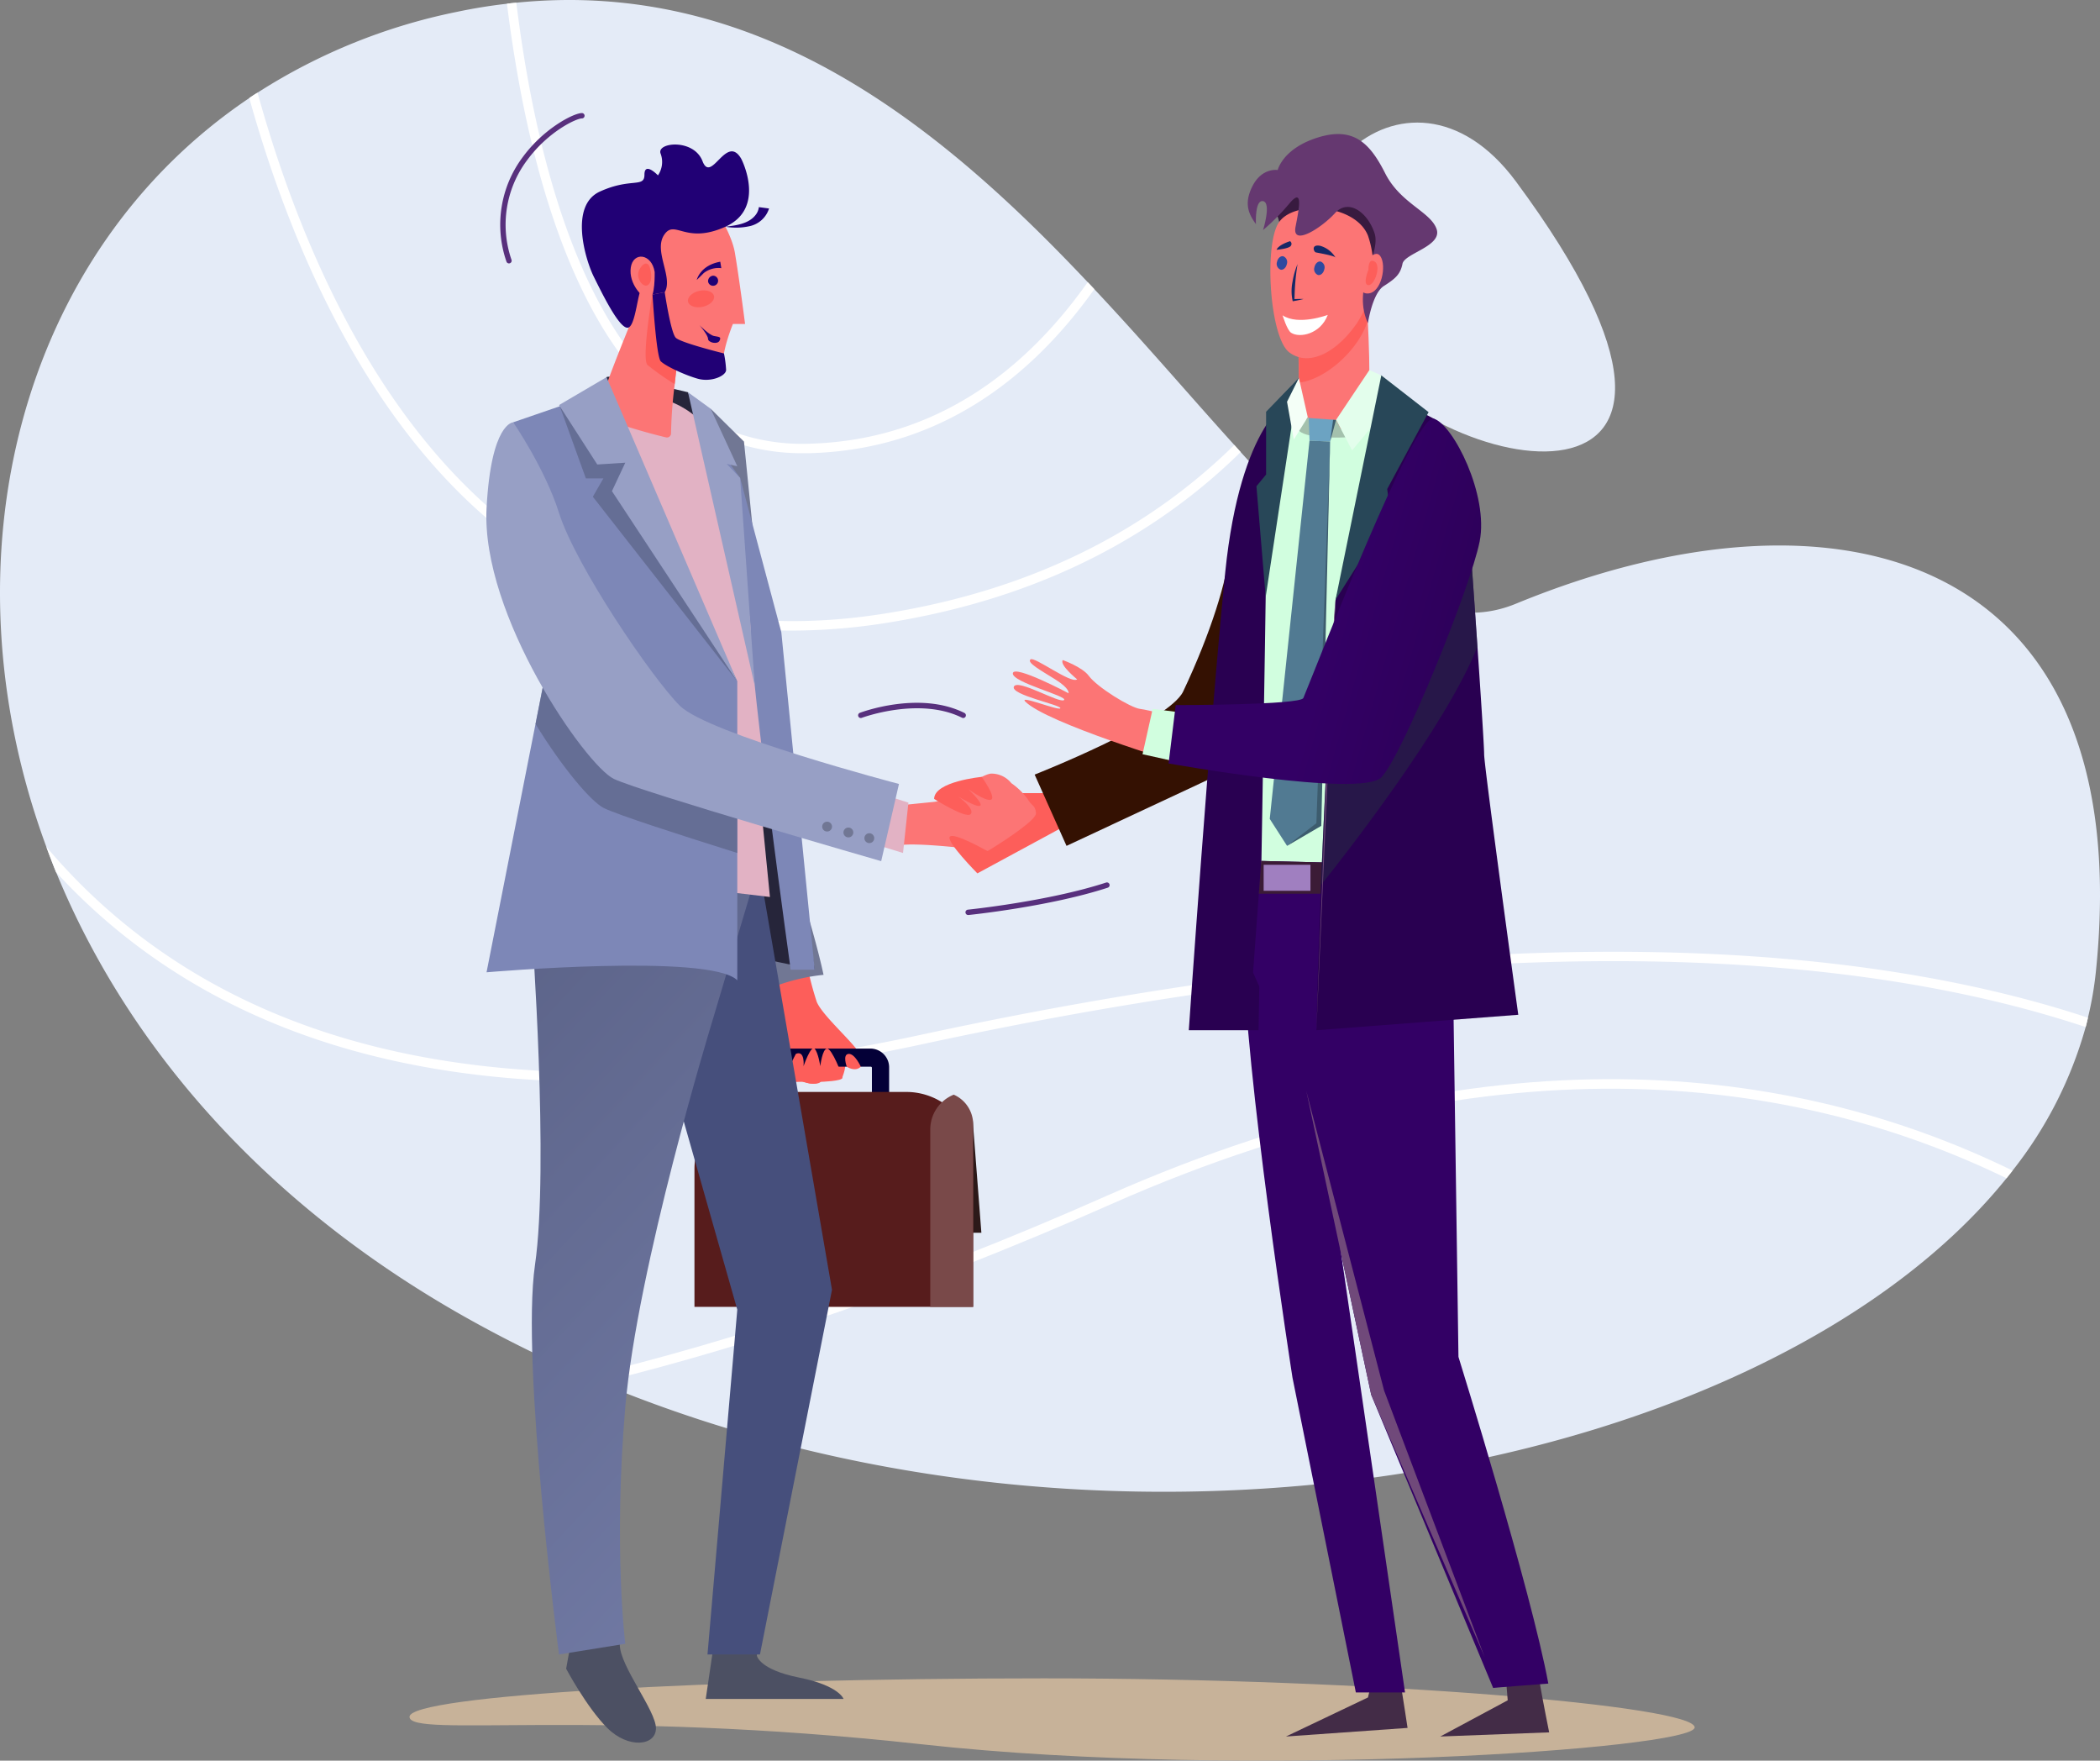<svg xmlns="http://www.w3.org/2000/svg" xmlns:xlink="http://www.w3.org/1999/xlink" width="369.201" height="309.479" viewBox="0 0 369.201 309.479">
  <rect x="0" y="0" width="369.201" height="309.479" fill="#808080" stroke="none"/>
  <defs>
    <linearGradient id="linear-gradient" x1="0.235" y1="-0.491" x2="1.064" y2="2.086" gradientUnits="objectBoundingBox">
      <stop offset="0" stop-color="#535a7d"/>
      <stop offset="1" stop-color="#8791c1"/>
    </linearGradient>
    <linearGradient id="linear-gradient-2" x1="14.383" y1="0.01" x2="13.536" y2="1.167" gradientUnits="objectBoundingBox">
      <stop offset="0" stop-color="#29002c"/>
      <stop offset="1" stop-color="#330065"/>
    </linearGradient>
    <linearGradient id="linear-gradient-3" x1="23.015" y1="0.5" x2="24.015" y2="0.5" gradientUnits="objectBoundingBox">
      <stop offset="0" stop-color="#290051"/>
      <stop offset="1" stop-color="#330065"/>
    </linearGradient>
    <linearGradient id="linear-gradient-4" x1="7.568" y1="0.017" x2="7.054" y2="0.85" xlink:href="#linear-gradient-3"/>
    <linearGradient id="linear-gradient-5" x1="9.853" y1="0.5" x2="10.853" y2="0.5" xlink:href="#linear-gradient-3"/>
    <linearGradient id="linear-gradient-6" x1="1.234" y1="0.732" x2="0.539" y2="0.509" xlink:href="#linear-gradient-3"/>
  </defs>
  <g id="Group_1956" data-name="Group 1956" transform="translate(-1123.298 -1265.031)">
    <g id="Group_4" data-name="Group 4" transform="translate(1123.299 1265.031)">
      <g id="Group_2" data-name="Group 2" transform="translate(0 0)">
        <path id="Path_1513" data-name="Path 1513" d="M820.35,428.586a60.406,60.406,0,0,1-1.4,8.115q-.174.823-.4,1.646A71.646,71.646,0,0,1,805.7,463.574c-.349.449-.7.9-1.064,1.347-41.423,51.367-155.215,74.315-247.306,35.935-.848-.349-1.7-.715-2.544-1.081a221.925,221.925,0,0,1-22.6-11.291c-35.4-20.337-58.467-48.108-70.44-77.341a.016.016,0,0,1-.017-.017c-.6-1.48-1.164-2.96-1.713-4.457-18.658-50.519-4.639-104.5,35.686-131.618q.7-.5,1.447-.948a102.555,102.555,0,0,1,35.037-14.2c2.993-.632,5.92-1.1,8.813-1.43.549-.083,1.1-.133,1.646-.183,42.8-4.324,74.531,21.651,100.456,49.122.4.416.781.831,1.164,1.23,8.813,9.379,16.928,18.907,24.611,27.388.366.416.748.831,1.114,1.247,17.66,19.389,32.909,33.025,48.39,26.656C775.152,340.586,827.9,355.169,820.35,428.586Z" transform="translate(-451.872 -257.815)" fill="#e4ebf7"/>
        <path id="Path_1514" data-name="Path 1514" d="M626.6,281.128c-19.286-26.041-48.3,2.217-30.922,27.716S673.391,344.318,626.6,281.128Z" transform="translate(-360.083 -249.226)" fill="#e4ebf7"/>
      </g>
      <g id="Group_3" data-name="Group 3" transform="translate(8.144 0.474)">
        <path id="Path_1515" data-name="Path 1515" d="M815.706,377.362q-.175.823-.4,1.646c-36.683-12.222-100.04-19.556-204.586,3.027-65.385,14.1-114.973,5.6-147.366-25.276-1.68-1.613-3.293-3.259-4.856-4.955a.016.016,0,0,1-.017-.017c-.6-1.48-1.164-2.96-1.713-4.457a105.685,105.685,0,0,0,7.732,8.215c31.977,30.481,81.05,38.845,145.853,24.86C715.084,357.806,778.74,365.123,815.706,377.362Z" transform="translate(-456.77 -198.95)" fill="#fff"/>
        <path id="Path_1516" data-name="Path 1516" d="M764.674,387.957c-.349.449-.7.9-1.064,1.347-35.27-17.111-87.784-26.274-157.46,4.573-34.206,15.149-64.138,25.06-89.846,31.362-.848-.349-1.7-.715-2.544-1.081,26.091-6.252,56.638-16.247,91.725-31.795C675.926,361.151,729.055,370.563,764.674,387.957Z" transform="translate(-418.992 -182.672)" fill="#fff"/>
        <path id="Path_1517" data-name="Path 1517" d="M652.518,330.784c-14.334,14.085-34.505,25.725-62.841,30.115a106.274,106.274,0,0,1-15.964,1.264c-18.957,0-35.835-5.687-50.336-16.962-24.827-19.306-38.2-51.716-45.148-76.643q.7-.5,1.447-.948c6.851,24.744,20.055,57.1,44.715,76.277,18.109,14.068,39.976,19.24,65.036,15.365,27.97-4.34,47.841-15.831,61.976-29.716C651.77,329.952,652.152,330.368,652.518,330.784Z" transform="translate(-442.544 -251.796)" fill="#fff"/>
        <path id="Path_1518" data-name="Path 1518" d="M608.736,308.453c-10.975,15.4-27.039,28.253-50.186,28.835h-1.064a37.028,37.028,0,0,1-27.138-11.557c-15.149-15.3-21.9-43.518-24.877-67.447.549-.083,1.1-.133,1.646-.183,2.927,23.663,9.545,51.467,24.411,66.466A35.606,35.606,0,0,0,558.5,335.624c22.632-.582,38.346-13.237,49.072-28.4C607.971,307.638,608.353,308.054,608.736,308.453Z" transform="translate(-424.487 -258.1)" fill="#fff"/>
      </g>
    </g>
    <g id="Group_1528" data-name="Group 1528" transform="translate(1195.294 1284.905)">
      <path id="Path_4025" data-name="Path 4025" d="M470.852,1667.064c0,3.757-78.552,9.291-135.779,2.98-57.923-6.388-90.166-1.084-90.166-4.84s53.207-6.763,111.481-6.763S470.852,1663.307,470.852,1667.064Z" transform="translate(-244.906 -1383.306)" fill="#c7b299"/>
      <g id="Group_1521" data-name="Group 1521" transform="translate(50.101 51.973)">
        <path id="Path_4026" data-name="Path 4026" d="M447.3,1475.737h2.322l-1.547-20.1Z" transform="translate(-399.183 -1330.893)" fill="#2c1919"/>
        <path id="Path_4027" data-name="Path 4027" d="M382.927,1405.657a59.036,59.036,0,0,1-1.845-7.225c-2.412.013-5.03.148-7.091,1.353.253.77,2.377,7.209,2.377,7.954,0,15.635,2.02,11.019,4.774,12.177a3.225,3.225,0,0,0,2.93-.447c.472-.5,3.355-.1,3.355-.4s1.182-2.385,0-4.125,3.262,1.789,3.262.448C390.689,1413.916,383.948,1408.3,382.927,1405.657Z" transform="translate(-361.449 -1301.45)" fill="#fd5e5a"/>
        <g id="Group_1520" data-name="Group 1520" transform="translate(12.415 112.468)">
          <path id="Path_4028" data-name="Path 4028" d="M392.506,1439.223v-5.5a.2.2,0,0,0-.189-.2H376.942a.2.2,0,0,0-.189.2v5.5h-3.024v-5.5a3.3,3.3,0,0,1,3.214-3.38h15.376a3.3,3.3,0,0,1,3.214,3.38v5.5Z" transform="translate(-373.728 -1430.343)" fill="#040037"/>
        </g>
        <path id="Rectangle_478" data-name="Rectangle 478" d="M0,0H49a0,0,0,0,1,0,0V24.19A13.583,13.583,0,0,1,35.413,37.773H11.752A11.752,11.752,0,0,1,0,26.021V0A0,0,0,0,1,0,0Z" transform="translate(48.996 157.862) rotate(180)" fill="#571c1c"/>
        <path id="Path_4029" data-name="Path 4029" d="M437.692,1447.03a6.594,6.594,0,0,0-4.125,6.114v31.181h7.541v-32.069A5.705,5.705,0,0,0,437.692,1447.03Z" transform="translate(-392.113 -1326.463)" fill="#794949"/>
        <path id="Path_4030" data-name="Path 4030" d="M354.02,1198.588l5.852,5.772,6.973,69.6s5.148,15.335,7.014,24.13a34.369,34.369,0,0,0-10.873,2.983c-2.849-8.686-6.522-25.473-6.522-25.473Z" transform="translate(-351.169 -1198.588)" fill="#717794"/>
        <path id="Path_4031" data-name="Path 4031" d="M405.489,1434.51s-1.047-2.343-2.154-2.247-.314,2.247-.314,2.247S404.48,1435.519,405.489,1434.51Z" transform="translate(-376.249 -1318.861)" fill="#fd5e5a"/>
        <path id="Path_4032" data-name="Path 4032" d="M383.184,1431.194s-2.094,3.859-1.475,4.478,2.6.395,2.6.395,2.47.813,3.243.04c0,0,3.793-.121,3.793-.691s-1.82-5.152-2.663-5.152-1.2,3.089-1.2,3.089-.369-2.443-1.015-3.089-1.93,3.089-1.93,3.089S384.833,1430.484,383.184,1431.194Z" transform="translate(-365.362 -1317.795)" fill="#fd5e5a"/>
      </g>
      <g id="Group_1522" data-name="Group 1522" transform="translate(85.668 116.085)">
        <path id="Path_4033" data-name="Path 4033" d="M466.852,1343.139l-16.213,8.778.819-3.792,3.447-10.312h7.874Z" transform="translate(-436.467 -1334.361)" fill="#fd5e5a"/>
        <path id="Path_4034" data-name="Path 4034" d="M421.436,1343.4c3.078-.818,16,.922,16,.922s8.63-5.209,8.476-6.669-.7-1.146-1.48-2.475a12.05,12.05,0,0,0-2.859-2.78,4.477,4.477,0,0,0-3.578-1.678c-2.095.221-7.654,4.721-9.94,4.961-.47.049-2.5.25-5.454.555Z" transform="translate(-421.436 -1330.699)" fill="#fc7575"/>
        <path id="Path_4035" data-name="Path 4035" d="M445.429,1359.9s-5.536-5.6-4.854-6.443,6.528,2.482,6.528,2.482Z" transform="translate(-431.257 -1342.341)" fill="#fd5e5a"/>
        <path id="Path_4036" data-name="Path 4036" d="M434.965,1335.8s5.684,3.6,6.441,2.659-2.22-3.1-2.22-3.1,3.228,2,3.864,1.648-2.073-2.927-2.073-2.927,3.094,2.261,4.013,1.85-1.655-4-1.655-4S434.994,1332.721,434.965,1335.8Z" transform="translate(-428.4 -1331.334)" fill="#fd5e5a"/>
      </g>
      <path id="Path_4037" data-name="Path 4037" d="M514.094,1200.323s-7.361,10.821-8.388,23.745c-.428,5.383-3.338,14.805-8.216,25.114-2.517,5.32-26.11,14.607-26.11,14.607l5.605,12.528,27.772-12.978,12.064-20.036Z" transform="translate(-361.475 -1147.508)" fill="#341102"/>
      <path id="Path_4038" data-name="Path 4038" d="M637.475,1666.461l-19.144.729,11.857-6.363-.427-5.251c1.982,0,4.053,2.19,6.055,2.19C636.382,1661.055,637.475,1666.461,637.475,1666.461Z" transform="translate(-437.112 -1381.831)" fill="#432c47"/>
      <path id="Path_4039" data-name="Path 4039" d="M583.809,1665.68l-21.375,1.51,14.416-6.867,1.123-4.746c1.982,0,2.46,1.41,4.462,1.41C583,1660.275,583.809,1665.68,583.809,1665.68Z" transform="translate(-408.341 -1381.831)" fill="#432c47"/>
      <path id="Path_4040" data-name="Path 4040" d="M609.93,1264.237c.008-.007.016-.018.024-.025C609.744,1264.2,609.759,1264.208,609.93,1264.237Z" transform="translate(-432.72 -1180.389)" fill="#fc7575"/>
      <path id="Path_4041" data-name="Path 4041" d="M318.219,1285.324c.732-.731,32.1,5.885,32.1,5.885l-7.035-49.887-6.314-30-8.92-21.6s-13.375-3.265-14.327-2.658l-2.4,38.709Z" transform="translate(-279.092 -1140.647)" fill="#26253a"/>
      <path id="Path_4042" data-name="Path 4042" d="M302.588,1643.238l-.938,5.159s3.565,6.753,7.239,10.427,8.551,3.174,8.551.047-6.359-10.945-6.359-14.7S302.588,1643.238,302.588,1643.238Z" transform="translate(-274.113 -1374.96)" fill="#4c5063"/>
      <path id="Path_4043" data-name="Path 4043" d="M353.633,1640.774l-1.407,9.536h24.231s-.782-2.345-7.817-3.752-7.425-3.85-7.425-3.85l.547-6.155-6.41-.939Z" transform="translate(-300.145 -1371.557)" fill="#4c5063"/>
      <path id="Path_4044" data-name="Path 4044" d="M334.186,1393.075l14.3,50.279-5.237,60.609h9.223l12.663-64.095-12.663-73.4Z" transform="translate(-290.859 -1233.026)" fill="#464f7c"/>
      <path id="Path_4045" data-name="Path 4045" d="M329.335,1362.443l-8.52,28.594s-13.053,42.693-15.164,67.393,0,41.584,0,41.584L294,1501.889s-6.722-51.276-4.221-68.472-.558-59.092-.558-59.092L294,1362.443Z" transform="translate(-267.718 -1230.953)" fill="url(#linear-gradient)"/>
      <path id="Path_4046" data-name="Path 4046" d="M299.791,1196.631s15.014-8.032,24.778,1.733,10.552,37.35,10.552,37.35V1267.6l1.4,14.2-36.576-4.347,4.925-48.68Z" transform="translate(-273.156 -1144.009)" fill="#e2b2c4"/>
      <path id="Path_4047" data-name="Path 4047" d="M316.9,1243.421l-23.968-50.867-15.427,5.31,5.394,45.557-10.083,51.12s39.278-3.4,44.085,1.407Z" transform="translate(-259.273 -1143.51)" fill="#7d87b7"/>
      <path id="Path_4048" data-name="Path 4048" d="M291.68,1281.182l-1.807-15.264c6.571,9.035,20.157,19.229,24.327,23.585,1.6,1.671,6.077,3.745,11.482,5.809v16.017c-10.645-3.336-21.139-6.742-23.486-7.909-2.165-1.078-7.164-6.893-11.99-14.764Z" transform="translate(-268.051 -1181.271)" fill="#5e6589" opacity="0.75"/>
      <path id="Path_4049" data-name="Path 4049" d="M350.132,1203.5s8.911,28.257,8.911,36.907,7.035,59.3,7.035,59.3H370.3l-5.863-59.3-7.242-27.13Z" transform="translate(-299.067 -1149.141)" fill="#7d87b7"/>
      <path id="Path_4050" data-name="Path 4050" d="M345.8,1192.625l11.737,51.6-2.573-36.543-2.361-2.472,1.865.419-4.679-10.107Z" transform="translate(-296.837 -1143.546)" fill="#979fc5"/>
      <path id="Path_4051" data-name="Path 4051" d="M412.066,1338.083l4.836,1.545-.95,8.846-7.3-2.251Z" transform="translate(-329.188 -1218.415)" fill="#e2b2c4"/>
      <path id="Path_4052" data-name="Path 4052" d="M277.468,1203.5s-3.894,0-4.69,15.082c-.992,18.807,17.456,45.249,22.38,47.594s47,14.46,47,14.46l3.126-13.568s-33.576-8.8-38.534-13.759-18.317-24.629-21.231-33.878C283.069,1211.649,277.468,1203.5,277.468,1203.5Z" transform="translate(-259.232 -1149.141)" fill="#979fc5"/>
      <path id="Path_4053" data-name="Path 4053" d="M472.255,1289.44s3.44,1.219,4.578,2.778c1.452,1.989,7.321,5.594,8.985,5.8s6.406,1.532,6.406,1.532l.244,7.943s-23.038-6.992-26.791-10.745c-1.3-1.3,6.081,1.742,6.153,1.148s-8.816-2.349-8.172-3.79,8.031,3.02,8.815,2.361-9.191-3.123-9-4.707,9.8,3.511,9.8,3.511.282-.782-2.289-2.4-5.09-2.974-4.408-3.548,7.158,4.373,8.2,3.5C474.774,1292.818,471.63,1290.288,472.255,1289.44Z" transform="translate(-357.403 -1193.29)" fill="#fc7575"/>
      <path id="Path_4054" data-name="Path 4054" d="M520.345,1308.34l-8.1-1.053-1.785,7.977,8.713,1.927Z" transform="translate(-381.588 -1202.564)" fill="#d1fedf"/>
      <path id="Path_4055" data-name="Path 4055" d="M560.325,1421.3,575.5,1525.465h-8.646l-11.143-55.352s-8.554-54.986-8.554-74.84Z" transform="translate(-400.478 -1247.851)" fill="url(#linear-gradient-2)"/>
      <path id="Path_4056" data-name="Path 4056" d="M575.49,1186.506l.561,8.782-20.811-2.365,5.767-5.958Z" transform="translate(-404.638 -1140.396)" fill="#375866"/>
      <path id="Path_4057" data-name="Path 4057" d="M540.89,1257.617c.053-29.793,4.617-59.427,11.126-63.2,0,0,7.568-.521,11.459-.651,5.807-.195,10.328,2.738,15.15,19.171,3.04,10.36,3.465,33.471,3.138,55.262-.144,9.661-1.04,19.341-1.247,26.182-16.4,0-23.481.7-39.4.7C540.113,1265.6,540.874,1266.474,540.89,1257.617Z" transform="translate(-397.102 -1144.13)" fill="#d1fedf"/>
      <path id="Path_4058" data-name="Path 4058" d="M545.134,1195.119s-8.806,3.94-11.5,30.411-6.406,80.515-6.406,80.515h12.265s1.328-77.207,1.328-82.5S545.134,1195.119,545.134,1195.119Z" transform="translate(-390.22 -1144.83)" fill="url(#linear-gradient-3)"/>
      <path id="Path_4059" data-name="Path 4059" d="M608.861,1272.383c.008-.008.016-.019.025-.027C608.664,1272.339,608.679,1272.351,608.861,1272.383Z" transform="translate(-432.166 -1184.58)" fill="#fc7575"/>
      <path id="Path_4060" data-name="Path 4060" d="M551.941,1362.371l31.094.762,2.572,16.444,1.005,69.966s12.773,41.051,15.8,57.427c0,0-10.189.775-9.7.775l-21.438-51.529-11.423-53.442L550.5,1382Z" transform="translate(-402.196 -1230.916)" fill="url(#linear-gradient-4)"/>
      <path id="Path_4061" data-name="Path 4061" d="M584.118,1363.133l.781,5H552.6l.424-5.757Z" transform="translate(-403.279 -1230.916)" fill="#3b1b36"/>
      <rect id="Rectangle_479" data-name="Rectangle 479" width="8.229" height="4.572" transform="translate(158.396 136.705) rotate(180)" fill="#a07fc0"/>
      <path id="Path_4062" data-name="Path 4062" d="M569.776,1445.625l13.683,52.68,17.68,46.868L581.2,1499.067Z" transform="translate(-412.12 -1273.768)" fill="#70497a"/>
      <path id="Path_4063" data-name="Path 4063" d="M576.817,1230.626c-.046.357,9.676-35.05,9.676-35.05a40.829,40.829,0,0,1,7.593,3.208c4.332,2.316,6.266,19.865,6.266,19.865s2.587,36.252,2.587,39.13c0,1.547,3.116,24.706,6,45.783l-35.49,2.718C573.979,1276.881,576.817,1230.626,576.817,1230.626Z" transform="translate(-414.008 -1145.065)" fill="url(#linear-gradient-5)"/>
      <path id="Path_4064" data-name="Path 4064" d="M577,1267.557s21.968-25.6,24.287-22.353c.209,2.945.783,11.061,1.329,19.055-5.545,14-23.493,36.875-27.514,41.909C575.7,1291.719,576.461,1277.221,577,1267.557Z" transform="translate(-414.862 -1170.463)" fill="#262943" opacity="0.57"/>
      <path id="Path_4065" data-name="Path 4065" d="M576.817,1267.8l-3.372,75.654S576.238,1270.008,576.817,1267.8Z" transform="translate(-414.008 -1182.24)" fill="#70497a"/>
      <g id="Group_1523" data-name="Group 1523" transform="translate(147.376 3.687)">
        <path id="Path_4066" data-name="Path 4066" d="M571.639,1142.685c.359-.229,4.828-11.346,4.828-11.346s2.982-8.347,1.056-9.761-6.5-6.313-10.513-6.4a15.233,15.233,0,0,0-7.061,1.341c-.36.229-2.959,4.616-2.959,4.616s1.21-1.478,1.833,4.006S571.639,1142.685,571.639,1142.685Z" transform="translate(-552.915 -1107.367)" fill="#381a3f"/>
        <path id="Path_4067" data-name="Path 4067" d="M566.325,1161.735c.477,1.421.271,11.558.647,14.11.372,2.52,11.875,6.425,12.1-2.74s-.679-19.946-.679-19.946Z" transform="translate(-557.72 -1126.92)" fill="#fc7575"/>
        <path id="Path_4068" data-name="Path 4068" d="M566.325,1161.735h0l4.006-2.847,8.063-5.729v.03c0,.038.009.11.017.212.027.334.078,1,.142,1.92v0c.013.186.026.383.04.589,0,.013,0,.027,0,.04.044.666.093,1.432.141,2.275,0,.048.005.094.008.142.011.2.023.4.034.612v.007c.006.107.012.217.018.327v.035c0,.041,0,.083.007.125,0,.015,0,.031,0,.047,0,.072.007.145.011.217-1.5,4.913-7.16,10.25-12.059,10.882-.011-.338-.029-.681-.053-1.025A57.619,57.619,0,0,0,566.325,1161.735Z" transform="translate(-557.72 -1126.92)" fill="#fd5e5a"/>
        <path id="Path_4069" data-name="Path 4069" d="M573.936,1130.76a17.678,17.678,0,0,1-1.961,15.438c-3.513,5.069-8.361,7.683-11.834,5.126s-4.467-18.6-1.957-22.728S571.69,1125.175,573.936,1130.76Z" transform="translate(-552.81 -1112.918)" fill="#fc7575"/>
        <path id="Path_4070" data-name="Path 4070" d="M569.714,1132.329s.781-5.246,2.794-6.525,2.921-2.058,3.285-3.911,7.08-3.093,5.984-6.139-6.355-4.472-9.029-9.769-5.559-8.23-11.792-6.3-7.1,5.732-7.1,5.732-2.75-.478-4.431,2.814-.475,5.16.607,6.7c0,0-.232-4.344,1.258-4.043s-.012,5.08-.012,5.08a39.365,39.365,0,0,0,4.623-4.663c2.384-2.832,1.8.482,1.092,4.071s4.585.208,6.936-2.389,5.714-.17,6.943,3.511S566.807,1125.964,569.714,1132.329Z" transform="translate(-548.593 -1099.089)" fill="#653870"/>
        <path id="Path_4071" data-name="Path 4071" d="M589.366,1145.025s2.2-3.753,3.341-2.121.2,6.5-2.223,6.552S589.366,1145.025,589.366,1145.025Z" transform="translate(-569.398 -1121.43)" fill="#fc7575"/>
        <path id="Path_4072" data-name="Path 4072" d="M591.784,1146.577s-.083-2.173,1.1-1.453-.009,4.213-1.1,4.143S591.784,1146.577,591.784,1146.577Z" transform="translate(-570.575 -1122.708)" fill="#fd5e5a"/>
        <path id="Path_4073" data-name="Path 4073" d="M565.527,1146.2a13.6,13.6,0,0,0-.881,3.1,8.1,8.1,0,0,0,.033,3.432c.268-.049.98-.154,1.922-.4-.607-.017-1.209,0-1.808.031l.2.149A41.722,41.722,0,0,1,565.527,1146.2Z" transform="translate(-556.778 -1123.339)" fill="#172866"/>
        <path id="Path_4074" data-name="Path 4074" d="M572.711,1146.27a1.089,1.089,0,0,0,.634,1.355c.478.1.97-.354,1.1-1.005a1.088,1.088,0,0,0-.634-1.354C573.331,1145.168,572.84,1145.618,572.711,1146.27Z" transform="translate(-560.991 -1122.85)" fill="#2f499f"/>
        <path id="Path_4075" data-name="Path 4075" d="M559.148,1144.343a1.088,1.088,0,0,0,.634,1.355c.478.1.97-.353,1.1-1a1.089,1.089,0,0,0-.635-1.355C559.768,1143.242,559.276,1143.692,559.148,1144.343Z" transform="translate(-554.01 -1121.858)" fill="#2f499f"/>
        <path id="Path_4076" data-name="Path 4076" d="M576.351,1141.645a4.681,4.681,0,0,0-2.7-2.115c-1.684-.341-1.176,1.077-.782,1.156S576.416,1141.313,576.351,1141.645Z" transform="translate(-560.888 -1119.877)" fill="#172866"/>
        <path id="Path_4077" data-name="Path 4077" d="M561.389,1137.9s-2,.591-2.373,1.508c0,0,2.112-.175,2.492-.67A.562.562,0,0,0,561.389,1137.9Z" transform="translate(-553.958 -1119.064)" fill="#172866"/>
        <path id="Path_4078" data-name="Path 4078" d="M569.145,1164.6s-5.15,1.936-7.943.075c0,0,.783,2.593,1.494,3.06C564.195,1168.723,567.879,1167.976,569.145,1164.6Z" transform="translate(-555.083 -1132.81)" fill="#fff"/>
      </g>
      <path id="Path_4079" data-name="Path 4079" d="M559.2,1187.451l-5.842,38.474-1.626-19.445,1.7-2.063v-11.007Z" transform="translate(-402.834 -1140.883)" fill="#284758"/>
      <path id="Path_4080" data-name="Path 4080" d="M586.438,1184.573l-5.858,8.752,2.822,5.368,8.686-10.419-3.555-2.763Z" transform="translate(-417.681 -1139.402)" fill="#e3feec"/>
      <path id="Path_4081" data-name="Path 4081" d="M564.9,1187.451l1.56,6.9L564,1198.274l-1.187-6.645Z" transform="translate(-408.536 -1140.883)" fill="#f4fff7"/>
      <path id="Path_4082" data-name="Path 4082" d="M580.394,1225.957l8.043-39.452,8.314,6.462-7.275,13.509.542,4.23Z" transform="translate(-417.585 -1140.396)" fill="#284758"/>
      <path id="Path_4083" data-name="Path 4083" d="M568.741,1201.659l1.971,1.6,3-1.141,1.621,3.084s-6.6.355-8.1-1.146Z" transform="translate(-410.813 -1148.196)" fill="#a4c1ad"/>
      <path id="Path_4084" data-name="Path 4084" d="M575.217,1202.257l-4.544-.325.139,3.982,3.623.168Z" transform="translate(-412.582 -1148.336)" fill="#6ca3c2"/>
      <path id="Path_4085" data-name="Path 4085" d="M567.167,1210.3l-3.623-.168-6.991,66.494,3.043,4.738,5.68-3.823Z" transform="translate(-405.314 -1152.559)" fill="#517a92"/>
      <path id="Path_4086" data-name="Path 4086" d="M570.394,1210.482l-1.555,67.545-6.016,3.519,5.155-3.984Z" transform="translate(-408.541 -1152.737)" fill="#3d5c6e"/>
      <path id="Path_4087" data-name="Path 4087" d="M579.471,1202.608l-1.046,3.821.521-3.821Z" transform="translate(-416.571 -1148.685)" fill="#3d5c6e"/>
      <path id="Path_4088" data-name="Path 4088" d="M566.526,1202.169c3.4,1.019,9.686,13.434,8.063,21.584s-13.69,37.861-17.3,41.471-37.389-2.455-37.389-2.455l1.253-10.255s21.922,0,22.44-1.245C546.04,1245.39,563.128,1201.151,566.526,1202.169Z" transform="translate(-386.447 -1148.449)" fill="url(#linear-gradient-6)"/>
      <path id="Path_4089" data-name="Path 4089" d="M566.526,1202.169c3.4,1.019,9.686,13.434,8.063,21.584s-13.69,37.861-17.3,41.471-37.389-2.455-37.389-2.455l1.253-10.255s21.922,0,22.44-1.245C546.04,1245.39,563.128,1201.151,566.526,1202.169Z" transform="translate(-386.447 -1148.449)" opacity="0.15" fill="url(#linear-gradient-6)" style="mix-blend-mode: screen;isolation: isolate"/>
      <g id="Group_1524" data-name="Group 1524" transform="translate(30.307 5.525)">
        <path id="Path_4090" data-name="Path 4090" d="M333.53,1118.165s5.252,6.9,6.04,11.585c.811,4.818,1.792,12.521,1.792,12.521h-2.138s-1.781,4.274-1.782,7.123-4.512,1.068-7.124,1.068c-2.239,0-6.594-2.038-9.281-7.67a14.9,14.9,0,0,1-1.4-2.782C317.379,1131.817,313.226,1117.211,333.53,1118.165Z" transform="translate(-312.673 -1110.722)" fill="#fc7575"/>
        <path id="Path_4091" data-name="Path 4091" d="M315.138,1172.645a6.609,6.609,0,0,0,4.584,5.526c2.6.817,5.06,1.442,6.417,1.769a.723.723,0,0,0,.893-.729,78.328,78.328,0,0,1,.655-8.64c.21-1.883.415-3.593.525-4.629-.55-1.379-4.724-11.872-4.456-11.2v-.008l-.859-2.149S315.005,1171.527,315.138,1172.645Z" transform="translate(-311.361 -1128.46)" fill="#fc7575"/>
        <path id="Path_4092" data-name="Path 4092" d="M335.339,1105.333c.243.408,4.365,8.793-2.747,11.995s-8.877-1.411-10.778,1.439,1.646,7.462.1,10.074l-2.368.453s-.481-1.4-1.432-1.4-1.219,7.193-2.748,7.193-4.5-6.126-5.92-8.976-4.391-12.468,1.072-14.96,7.836-.593,7.837-2.967,2.375.12,2.375.12a4.179,4.179,0,0,0,.476-3.8c-.831-2.019,5.819-2.73,7.361,1.307S332.727,1100.939,335.339,1105.333Z" transform="translate(-307.357 -1102.876)" fill="#210075"/>
        <path id="Path_4093" data-name="Path 4093" d="M329.22,1146.194s.115,4.687-1.015,4.687-3.6-2.655-3.185-5.478S328.709,1142.918,329.22,1146.194Z" transform="translate(-316.424 -1123.781)" fill="#fc7575"/>
        <path id="Path_4094" data-name="Path 4094" d="M329.848,1146.971s.564,1.864-.283,2.711-2.48-1.187-1.579-2.711S329.67,1145.9,329.848,1146.971Z" transform="translate(-317.839 -1125.067)" fill="#fd5e5a"/>
        <path id="Path_4095" data-name="Path 4095" d="M353.1,1145.336l.181,1.132a4.2,4.2,0,0,0-3.075.851c-1.089,1.088-1.24,1.212-1.24,1.212S349.541,1145.969,353.1,1145.336Z" transform="translate(-328.771 -1124.731)" fill="#210075"/>
        <path id="Path_4096" data-name="Path 4096" d="M353.074,1151.432a.887.887,0,1,0,.874-1.038A.966.966,0,0,0,353.074,1151.432Z" transform="translate(-330.888 -1127.334)" fill="#210075"/>
        <path id="Path_4097" data-name="Path 4097" d="M365.233,1125.557a2.663,2.663,0,0,1-.581,1.389c-1.248,1.62-3.672,1.849-5.294,2.056a10.911,10.911,0,0,0,4.2-.087,4.592,4.592,0,0,0,3.469-3.116Z" transform="translate(-334.122 -1114.55)" fill="#210075"/>
        <path id="Path_4098" data-name="Path 4098" d="M330.776,1169.41a43.338,43.338,0,0,0,4.769,3.355c.279-2.562.549-4.627.549-4.627s-1.312,1.131-4.439-11.286a.529.529,0,0,0-.017.076v.008C331.461,1158,329.748,1168.391,330.776,1169.41Z" transform="translate(-319.243 -1130.659)" fill="#fd5e5a"/>
        <path id="Path_4099" data-name="Path 4099" d="M345.5,1167.143a19.373,19.373,0,0,1,.377,2.892c0,1.054-2.636,2.221-5.008,1.543s-5.666-2.243-6.475-3.052-1.456-11.736-1.456-11.736l2.146-.411s1.061,7.123,1.946,8.007S345.5,1167.143,345.5,1167.143Z" transform="translate(-320.523 -1130.415)" fill="#210075"/>
        <path id="Path_4100" data-name="Path 4100" d="M350.353,1156.694c.169.773-.715,1.624-1.977,1.9s-2.421-.126-2.59-.9.715-1.624,1.977-1.9S350.184,1155.92,350.353,1156.694Z" transform="translate(-327.126 -1130.069)" fill="#fd5e5a"/>
        <path id="Path_4101" data-name="Path 4101" d="M349.945,1168.311s1.7,1.738,2.573,1.909,1.314.116.958.828-2.026.331-2.026-.341S349.945,1168.311,349.945,1168.311Z" transform="translate(-329.277 -1136.556)" fill="#210075"/>
      </g>
      <path id="Path_4102" data-name="Path 4102" d="M300.552,1197.489l-1.194.1,4.58,12.681h3.077l-1.85,3.219,25.4,32.476-18.775-39.385Z" transform="translate(-272.933 -1146.05)" fill="#5e6589" opacity="0.75"/>
      <path id="Path_4103" data-name="Path 4103" d="M330.417,1240.639l-22.042-33.454,2.345-5-4.924.313-6.722-10.446,8.349-4.9Z" transform="translate(-272.786 -1140.727)" fill="#979fc5"/>
      <path id="Path_4104" data-name="Path 4104" d="M411.433,1353.209a.864.864,0,1,1-.864-.864A.864.864,0,0,1,411.433,1353.209Z" transform="translate(-329.73 -1225.755)" fill="#717794"/>
      <path id="Path_4105" data-name="Path 4105" d="M403.849,1351.146a.864.864,0,1,1-.864-.864A.864.864,0,0,1,403.849,1351.146Z" transform="translate(-325.827 -1224.694)" fill="#717794"/>
      <path id="Path_4106" data-name="Path 4106" d="M396.137,1349.022a.864.864,0,1,1-.864-.864A.864.864,0,0,1,396.137,1349.022Z" transform="translate(-321.857 -1223.6)" fill="#717794"/>
      <g id="Group_1525" data-name="Group 1525" transform="translate(97.75 135.234)">
        <path id="Path_4107" data-name="Path 4107" d="M446.8,1375.884a.471.471,0,0,1-.047-.94c.141-.014,14.18-1.457,24.294-4.763a.471.471,0,0,1,.293.9c-10.212,3.339-24.35,4.791-24.492,4.805Z" transform="translate(-446.332 -1370.158)" fill="#58307d"/>
      </g>
      <g id="Group_1526" data-name="Group 1526" transform="translate(78.87 103.659)">
        <path id="Path_4108" data-name="Path 4108" d="M407.9,1307.769a.471.471,0,0,1-.167-.912c.427-.161,10.529-3.9,18.381.02a.471.471,0,1,1-.421.843c-7.487-3.734-17.527-.019-17.628.019A.472.472,0,0,1,407.9,1307.769Z" transform="translate(-407.427 -1305.094)" fill="#58307d"/>
      </g>
      <g id="Group_1527" data-name="Group 1527" transform="translate(15.972 0)">
        <path id="Path_4109" data-name="Path 4109" d="M279.335,1117.919a.471.471,0,0,1-.449-.329,19.8,19.8,0,0,1,2.857-18.343c3.75-5.116,9-7.755,10.41-7.755a.471.471,0,1,1,0,.942c-.99,0-5.933,2.3-9.65,7.369a18.886,18.886,0,0,0-2.719,17.5.471.471,0,0,1-.308.591A.461.461,0,0,1,279.335,1117.919Z" transform="translate(-277.818 -1091.492)" fill="#58307d"/>
      </g>
    </g>
  </g>
</svg>
